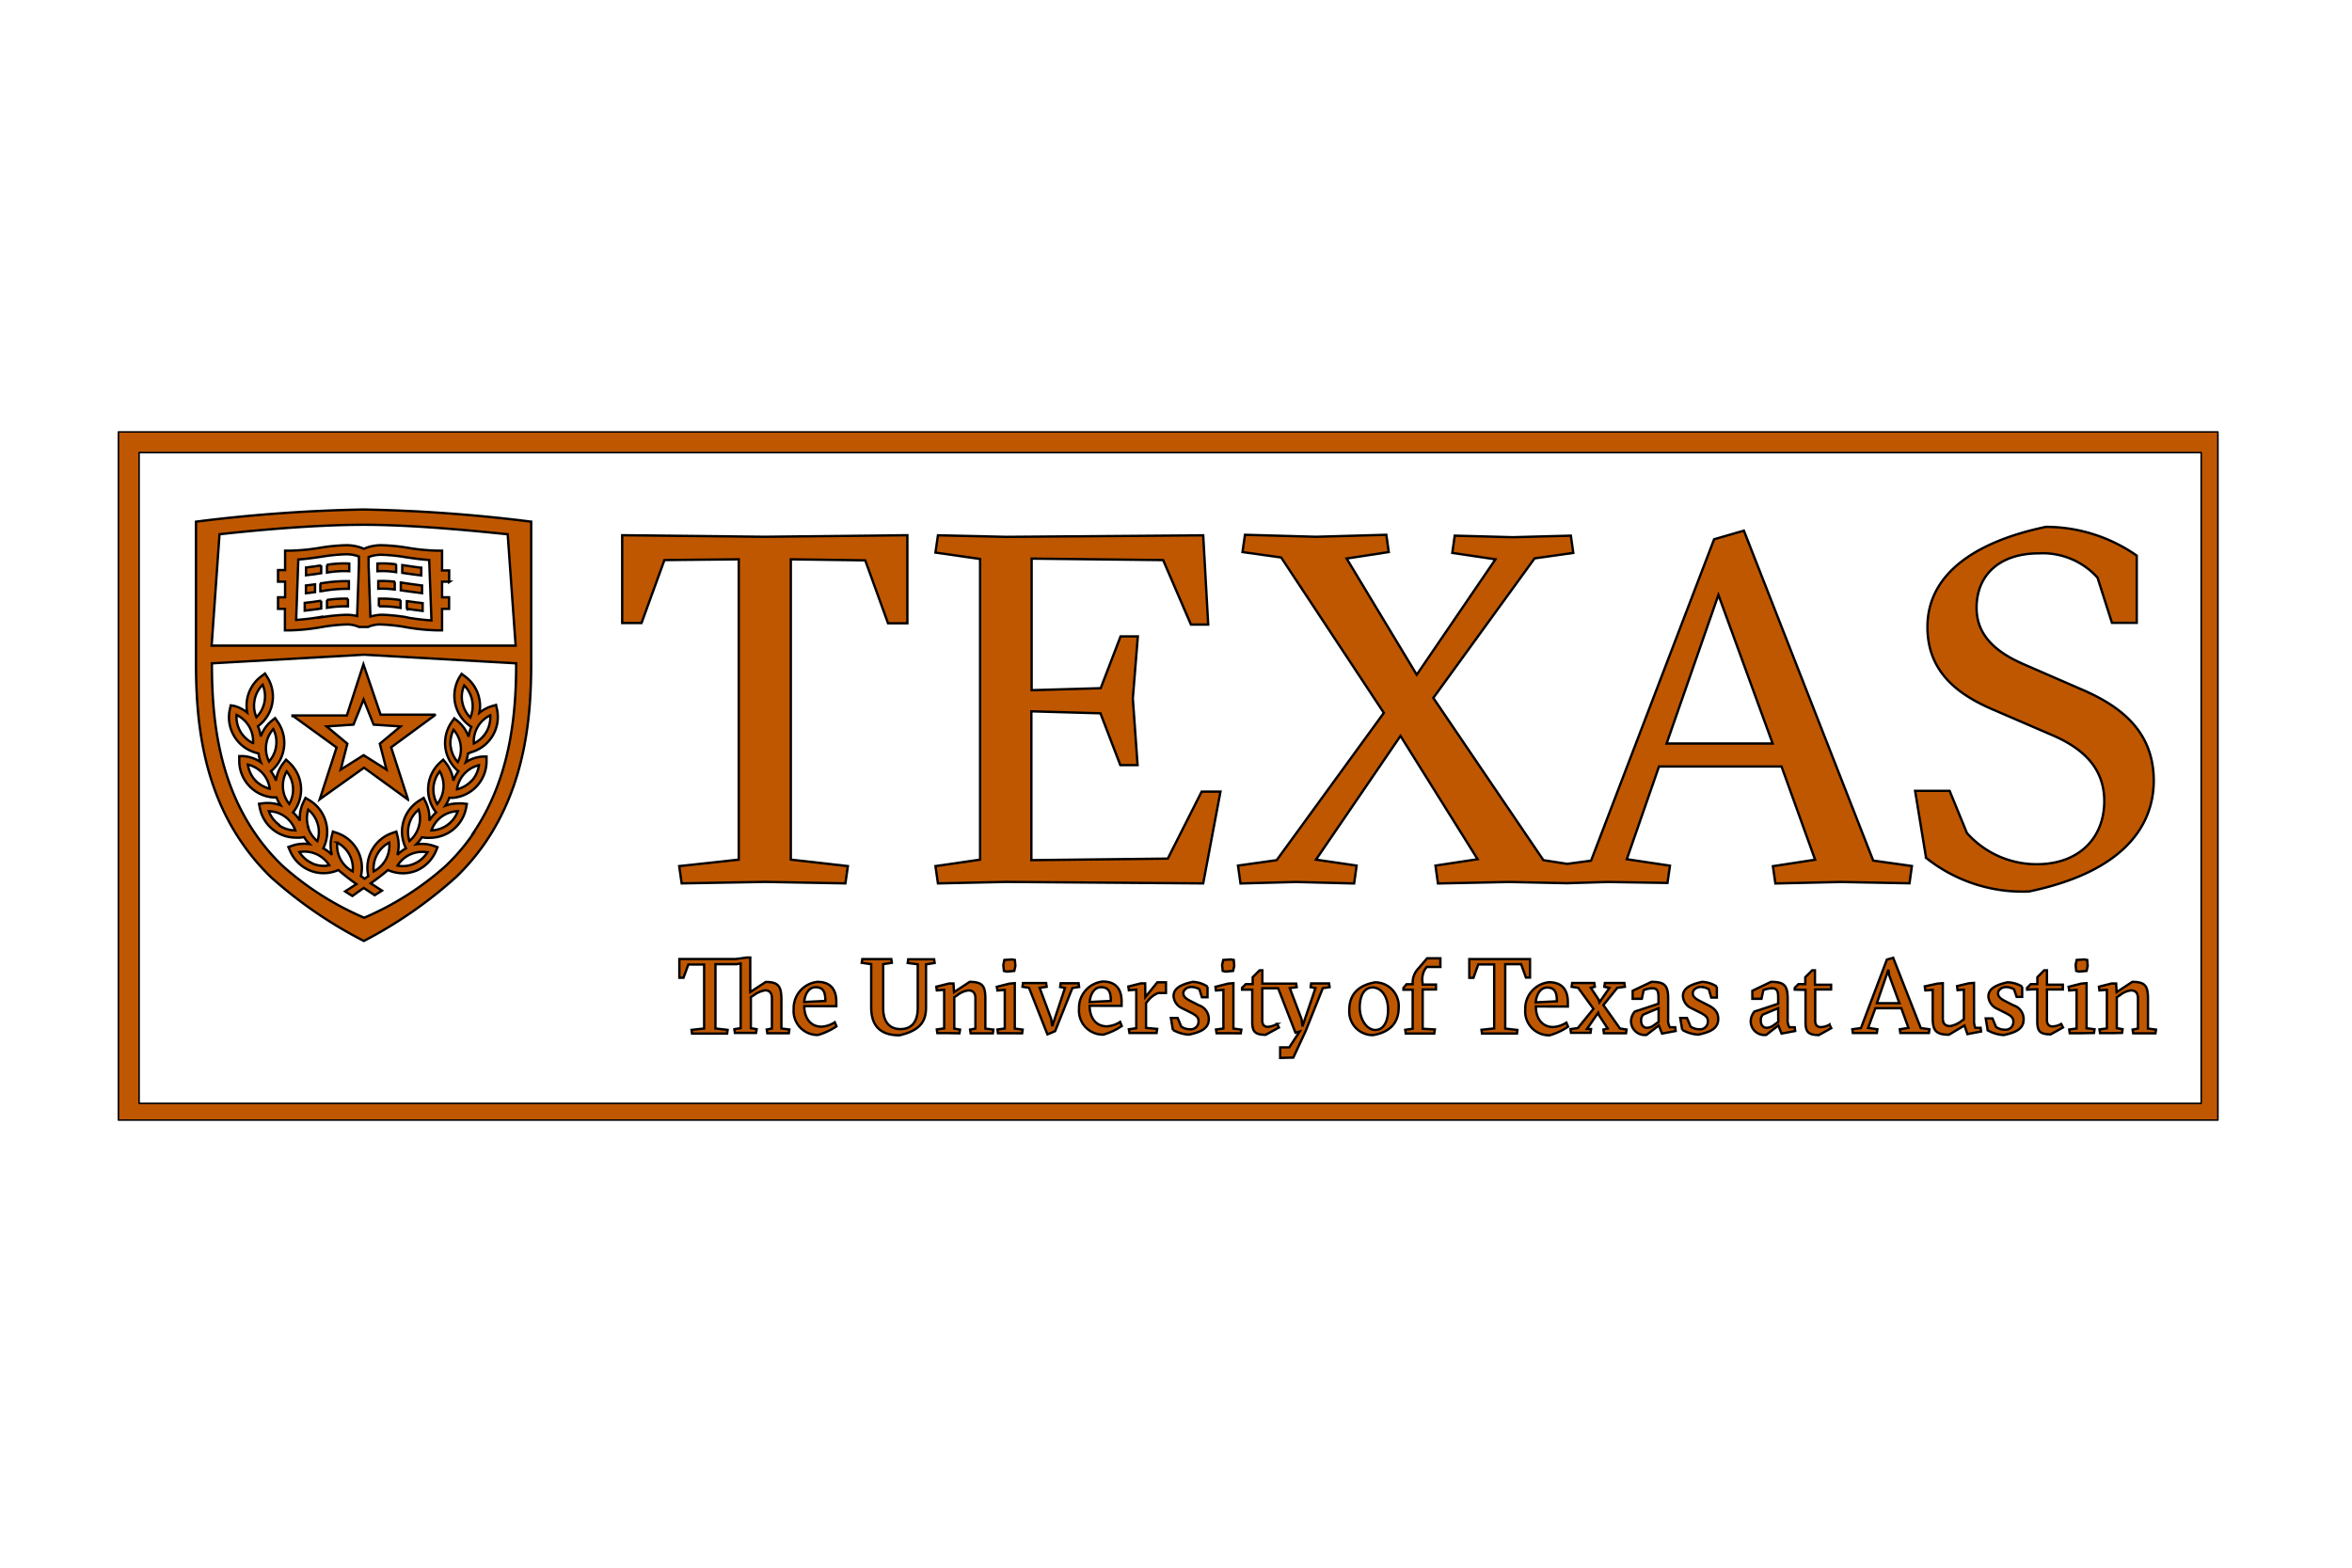 <?xml version="1.0" encoding="UTF-8" standalone="no"?>
<svg
   id="Layer_1"
   data-name="Layer 1"
   viewBox="0 0 300 200"
   version="1.1"
   sodipodi:docname="utLogoPlain.svg"
   width="300"
   height="200"
   inkscape:version="1.2.1 (9c6d41e410, 2022-07-14)"
   xmlns:inkscape="http://www.inkscape.org/namespaces/inkscape"
   xmlns:sodipodi="http://sodipodi.sourceforge.net/DTD/sodipodi-0.dtd"
   xmlns="http://www.w3.org/2000/svg"
   xmlns:svg="http://www.w3.org/2000/svg"
   xmlns:rdf="http://www.w3.org/1999/02/22-rdf-syntax-ns#"
   xmlns:cc="http://creativecommons.org/ns#"
   xmlns:dc="http://purl.org/dc/elements/1.1/">
  <sodipodi:namedview
     id="namedview29"
     pagecolor="#505050"
     bordercolor="#eeeeee"
     borderopacity="1"
     inkscape:showpageshadow="0"
     inkscape:pageopacity="0"
     inkscape:pagecheckerboard="0"
     inkscape:deskcolor="#505050"
     showgrid="false"
     inkscape:zoom="4.4632982"
     inkscape:cx="152.68978"
     inkscape:cy="108.21594"
     inkscape:window-width="1920"
     inkscape:window-height="1009"
     inkscape:window-x="1912"
     inkscape:window-y="-8"
     inkscape:window-maximized="1"
     inkscape:current-layer="Layer_1" />
  <defs
     id="defs22">
    <style
       id="style20">.cls-1{fill:#bf5700;}</style>
  </defs>
  <title
     id="title24">Texas_</title>
  <path
     style="stroke-width:0.3;fill:#bf5700;stroke:#000000;stroke-opacity:1;stroke-dasharray:none;fill-opacity:1"
     d="m 270.672,131.773 0.066,-0.474 L 270,131.167 v -3.943 l 0.407,-0.264 a 2.709,2.709 0 0 1 1.399,-0.606 c 0.573,0 0.892,0.319 0.892,1.013 v 3.855 l -0.683,0.132 0.077,0.474 h 1.289 1.553 l 0.066,-0.474 -1.024,-0.132 v -3.756 c 0,-1.608 -0.275,-2.203 -2.004,-2.203 l -1.993,1.311 -0.066,-1.101 h -0.584 l -1.608,0.407 0.066,0.474 0.947,-0.077 v 4.923 l -0.947,0.132 0.077,0.474 h 1.542 z"
     id="path6487" />
  <path
     style="stroke-width:0.3;fill:#bf5700;stroke:#000000;stroke-opacity:1;stroke-dasharray:none;fill-opacity:1"
     d="m 264.747,123.117 0.077,0.749 0.363,0.088 0.958,-0.088 0.143,-0.639 -0.066,-0.76 -0.374,-0.066 -0.969,0.066 z"
     id="path6485" />
  <path
     style="stroke-width:0.3;fill:#bf5700;stroke:#000000;stroke-opacity:1;stroke-dasharray:none;fill-opacity:1"
     d="m 267.093,131.784 0.066,-0.474 -1.013,-0.132 v -5.749 l -0.672,0.055 -1.619,0.407 0.077,0.474 0.936,-0.077 v 4.923 l -0.936,0.132 0.066,0.474 h 1.542 z"
     id="path6483" />
  <path
     style="stroke-width:0.3;fill:#bf5700;stroke:#000000;stroke-opacity:1;stroke-dasharray:none;fill-opacity:1"
     d="m 259.857,126.2 v 4.009 c 0,1.222 0.198,1.751 1.707,1.751 l 1.575,-0.881 -0.231,-0.452 a 2.258,2.258 0 0 1 -1.101,0.319 c -0.573,0 -0.716,-0.407 -0.716,-0.804 v -3.91 h 2.026 v -0.606 h -2.026 v -1.839 h -0.352 l -0.87,0.881 v 0.881 h -0.837 l -0.474,0.474 v 0.231 z"
     id="path6481" />
  <path
     style="stroke-width:0.3;fill:#bf5700;stroke:#000000;stroke-opacity:1;stroke-dasharray:none;fill-opacity:1"
     d="m 257.225,127.181 h 0.705 v -1.311 a 3.689,3.689 0 0 0 -1.872,-0.551 c -1.564,0.341 -2.434,0.859 -2.434,1.806 a 1.839,1.839 0 0 0 1.101,1.564 l 1.101,0.551 c 0.705,0.363 0.98,0.595 0.98,1.101 a 0.991,0.991 0 0 1 -1.101,1.024 1.982,1.982 0 0 1 -1.101,-0.341 l -0.463,-1.101 h -0.859 l 0.253,1.52 a 4.637,4.637 0 0 0 2.048,0.606 c 1.542,-0.33 2.533,-0.793 2.533,-2.004 a 1.839,1.839 0 0 0 -1.289,-1.784 l -1.035,-0.529 c -0.606,-0.308 -0.936,-0.573 -0.936,-1.013 0,-0.441 0.496,-0.793 1.013,-0.793 a 2.203,2.203 0 0 1 1.024,0.286 z"
     id="path6479" />
  <path
     style="stroke-width:0.3;fill:#bf5700;stroke:#000000;stroke-opacity:1;stroke-dasharray:none;fill-opacity:1"
     d="m 251.784,125.396 -0.672,0.055 -1.487,0.352 0.066,0.518 0.804,-0.066 v 3.789 l -0.264,0.176 a 3.304,3.304 0 0 1 -1.465,0.683 c -0.661,0 -0.958,-0.308 -0.958,-1.013 v -4.46 l -0.683,0.055 -1.619,0.352 0.077,0.518 0.936,-0.066 v 3.513 c 0,1.564 0.297,2.203 2.07,2.203 l 1.982,-1.178 0.374,1.101 1.74,-0.33 -0.055,-0.474 h -0.672 a 2.203,2.203 0 0 1 -0.165,-1.013 z"
     id="path6477" />
  <path
     id="path6475"
     style="stroke-width:0.3;fill:#bf5700;stroke:#000000;stroke-opacity:1;stroke-dasharray:none;fill-opacity:1"
     d="M 241.477 122.191 L 240.672 122.424 L 237.367 131.156 L 236.266 131.311 L 236.332 131.783 L 237.787 131.783 L 239.395 131.783 L 239.461 131.311 L 238.281 131.135 L 239.207 128.623 L 242.512 128.623 L 243.426 131.135 L 242.324 131.311 L 242.391 131.783 L 244.174 131.783 L 246.035 131.783 L 246.102 131.311 L 245 131.156 L 241.477 122.191 z M 240.869 123.701 L 240.969 124.428 L 242.27 127.984 L 239.395 127.984 L 240.869 123.701 z " />
  <path
     style="stroke-width:0.3;fill:#bf5700;stroke:#000000;stroke-opacity:1;stroke-dasharray:none;fill-opacity:1"
     d="m 230.297,126.289 v 4.009 c 0,1.222 0.198,1.751 1.707,1.751 l 1.575,-0.881 -0.231,-0.452 a 2.269,2.269 0 0 1 -1.101,0.319 c -0.562,0 -0.716,-0.407 -0.716,-0.804 v -3.998 h 2.026 v -0.606 h -2.059 v -1.839 h -0.352 l -0.881,0.881 v 0.881 h -0.87 l -0.474,0.474 v 0.231 z"
     id="path6471" />
  <path
     id="path6469"
     style="stroke-width:0.3;fill:#bf5700;stroke:#000000;stroke-opacity:1;stroke-dasharray:none;fill-opacity:1"
     d="M 225.881 125.264 L 223.514 126.398 L 223.514 127.424 L 224.68 127.424 L 224.912 126.322 A 3.194 3.194 0 0 1 226.014 126.08 C 226.741 126.08 226.807 126.563 226.807 127.367 L 226.807 128.051 L 223.777 129.053 A 1.993 1.993 0 0 0 223.305 130.297 A 1.751 1.751 0 0 0 225.287 132.027 L 226.828 130.826 L 227.236 131.861 L 228.977 131.531 L 228.92 131.057 L 228.248 131.057 A 1.641 1.641 0 0 1 228.018 130.045 L 228.018 127.412 C 228.018 125.705 227.577 125.264 225.881 125.264 z M 226.807 128.623 L 226.816 130.375 L 226.256 130.771 A 1.608 1.608 0 0 1 225.375 131.123 C 224.979 131.123 224.592 130.881 224.592 130.188 A 1.013 1.013 0 0 1 224.857 129.438 L 226.807 128.623 z " />
  <path
     style="stroke-width:0.3;fill:#bf5700;stroke:#000000;stroke-opacity:1;stroke-dasharray:none;fill-opacity:1"
     d="m 218.271,127.269 h 0.716 v -1.399 a 3.645,3.645 0 0 0 -1.894,-0.606 c -1.564,0.341 -2.434,0.859 -2.434,1.806 a 1.817,1.817 0 0 0 1.101,1.564 l 1.101,0.551 c 0.694,0.363 0.98,0.595 0.98,1.101 a 0.991,0.991 0 0 1 -1.101,1.024 1.96,1.96 0 0 1 -1.101,-0.341 l -0.463,-1.101 h -0.859 l 0.253,1.52 a 4.659,4.659 0 0 0 2.059,0.606 c 1.542,-0.33 2.533,-0.793 2.533,-2.004 0,-0.771 -0.363,-1.289 -1.267,-1.74 l -1.035,-0.529 c -0.606,-0.308 -0.947,-0.573 -0.947,-1.013 0,-0.441 0.496,-0.793 1.024,-0.793 a 2.203,2.203 0 0 1 1.024,0.286 z"
     id="path6465" />
  <path
     id="path6463"
     style="stroke-width:0.3;fill:#bf5700;stroke:#000000;stroke-opacity:1;stroke-dasharray:none;fill-opacity:1"
     d="M 210.639 125.264 L 208.248 126.398 L 208.248 127.424 L 209.416 127.424 L 209.648 126.322 A 3.194 3.194 0 0 1 210.748 126.08 C 211.475 126.08 211.541 126.563 211.541 127.367 L 211.541 128.051 L 208.514 129.053 A 1.993 1.993 0 0 0 208.039 130.297 A 1.751 1.751 0 0 0 210.021 132.027 L 211.586 130.826 L 211.994 131.861 L 213.734 131.531 L 213.678 131.057 L 213.006 131.057 A 1.641 1.641 0 0 1 212.775 130.045 L 212.775 127.412 C 212.775 125.705 212.335 125.264 210.639 125.264 z M 211.553 128.623 L 211.553 130.375 L 210.99 130.771 A 1.608 1.608 0 0 1 210.109 131.123 C 209.713 131.123 209.328 130.881 209.328 130.188 A 1.024 1.024 0 0 1 209.604 129.438 L 211.553 128.623 z " />
  <path
     style="stroke-width:0.3;fill:#bf5700;stroke:#000000;stroke-opacity:1;stroke-dasharray:none;fill-opacity:1"
     d="m 202.423,131.267 1.421,-2.059 0.11,0.319 1.112,1.685 -0.551,0.132 0.066,0.474 h 1.278 1.542 l 0.066,-0.474 -0.837,-0.132 -2.115,-2.985 1.773,-2.203 0.969,-0.132 -0.066,-0.485 h -1.388 -1.101 l -0.066,0.485 0.65,0.132 -1.278,1.85 -0.11,-0.363 -0.991,-1.487 0.518,-0.132 -0.066,-0.485 h -1.289 -1.542 l -0.066,0.485 0.837,0.132 1.949,2.676 -1.993,2.456 -0.936,0.132 0.066,0.474 h 1.388 1.101 l 0.066,-0.474 z"
     id="path6459" />
  <path
     id="path6457"
     style="stroke-width:0.3;fill:#bf5700;stroke:#000000;stroke-opacity:1;stroke-dasharray:none;fill-opacity:1"
     d="M 197.588 125.309 A 3.37 3.37 0 0 0 194.549 128.777 A 3.051 3.051 0 0 0 197.654 132.082 A 8.271 8.271 0 0 0 200.012 130.98 L 199.791 130.463 A 3.447 3.447 0 0 1 198.105 131.023 C 196.696 131.023 195.902 129.922 195.902 128.402 L 199.979 128.414 L 199.979 127.852 C 199.979 126.431 199.372 125.309 197.588 125.309 z M 197.346 125.99 C 198.381 125.99 198.58 126.707 198.58 127.742 L 195.881 127.875 C 195.991 126.774 196.52 125.99 197.346 125.99 z " />
  <path
     style="stroke-width:0.3;fill:#bf5700;stroke:#000000;stroke-opacity:1;stroke-dasharray:none;fill-opacity:1"
     d="m 193.546,131.399 -1.553,-0.176 v -8.216 h 2.026 l 0.617,1.707 h 0.518 v -2.357 h -3.877 -3.866 v 2.39 h 0.529 l 0.617,-1.707 h 2.026 v 8.161 l -1.619,0.176 0.066,0.474 h 2.258 2.203 z"
     id="path6453" />
  <path
     style="stroke-width:0.3;fill:#bf5700;stroke:#000000;stroke-opacity:1;stroke-dasharray:none;fill-opacity:1"
     d="m 181.432,125.253 a 2.588,2.588 0 0 1 0.286,-1.531 l 0.253,-0.363 h 1.751 v -1.101 h -1.696 l -1.101,1.289 a 2.599,2.599 0 0 0 -0.738,1.883 v 0.132 h -0.782 l -0.396,0.474 v 0.231 h 1.178 v 4.978 l -0.947,0.132 0.066,0.474 h 1.542 2.093 l 0.077,-0.518 -1.553,-0.088 v -5.011 h 1.696 v -0.628 h -1.696 z"
     id="path6451" />
  <path
     id="path6449"
     style="stroke-width:0.3;fill:#bf5700;stroke:#000000;stroke-opacity:1;stroke-dasharray:none;fill-opacity:1"
     d="M 175.408 125.32 C 173.316 125.673 172.104 126.817 172.104 128.844 A 3.007 3.007 0 0 0 175.1 132.059 C 177.192 131.728 178.402 130.561 178.402 128.557 A 3.018 3.018 0 0 0 175.408 125.32 z M 175.066 125.98 C 176.157 125.98 177.049 127.081 177.049 128.832 C 177.049 130.286 176.497 131.398 175.418 131.398 C 174.345 131.398 173.446 130.06 173.436 128.529 C 173.442 127.078 173.983 125.98 175.066 125.98 z " />
  <path
     style="stroke-width:0.3;fill:#bf5700;stroke:#000000;stroke-opacity:1;stroke-dasharray:none;fill-opacity:1"
     d="m 164.967,134.923 1.553,-3.348 2.203,-5.507 0.87,-0.132 -0.066,-0.474 h -1.101 -1.189 l -0.066,0.474 0.617,0.132 -1.663,4.879 -0.11,-0.936 -1.498,-3.943 0.881,-0.132 -0.066,-0.452 h -4.317 v -1.696 h -0.352 l -0.881,0.881 v 0.881 h -0.881 l -0.474,0.474 v 0.231 h 1.3 v 4.009 c 0,1.222 0.198,1.751 1.707,1.751 l 1.696,-0.925 -0.231,-0.463 a 2.797,2.797 0 0 1 -1.178,0.374 c -0.573,0 -0.716,-0.407 -0.716,-0.804 v -4.119 h 2.026 l 2.203,5.672 0.54,-0.154 -1.333,2.026 h -1.156 v 1.344 z"
     id="path6445" />
  <path
     style="stroke-width:0.3;fill:#bf5700;stroke:#000000;stroke-opacity:1;stroke-dasharray:none;fill-opacity:1"
     d="m 155.881,123.117 0.077,0.749 0.363,0.088 0.958,-0.088 0.154,-0.639 -0.066,-0.76 -0.374,-0.066 -0.969,0.066 z"
     id="path6443" />
  <path
     style="stroke-width:0.3;fill:#bf5700;stroke:#000000;stroke-opacity:1;stroke-dasharray:none;fill-opacity:1"
     d="m 158.26,131.828 0.077,-0.474 -1.013,-0.132 v -5.793 l -0.672,0.055 -1.619,0.407 0.066,0.474 0.947,-0.077 v 4.923 l -0.947,0.132 0.077,0.474 h 1.542 z"
     id="path6441" />
  <path
     style="stroke-width:0.3;fill:#bf5700;stroke:#000000;stroke-opacity:1;stroke-dasharray:none;fill-opacity:1"
     d="m 153.304,127.225 h 0.716 v -1.355 a 3.656,3.656 0 0 0 -1.894,-0.606 c -1.564,0.341 -2.434,0.859 -2.434,1.806 a 1.817,1.817 0 0 0 1.101,1.564 l 1.101,0.551 c 0.694,0.363 0.98,0.595 0.98,1.101 a 0.991,0.991 0 0 1 -1.101,1.024 1.96,1.96 0 0 1 -1.101,-0.341 l -0.463,-1.101 h -0.859 l 0.253,1.52 a 4.637,4.637 0 0 0 2.048,0.606 c 1.553,-0.33 2.533,-0.793 2.533,-2.004 a 1.839,1.839 0 0 0 -1.267,-1.74 l -1.035,-0.529 c -0.606,-0.308 -0.947,-0.573 -0.947,-1.013 0,-0.441 0.496,-0.793 1.024,-0.793 a 2.203,2.203 0 0 1 1.024,0.286 z"
     id="path6439" />
  <path
     style="stroke-width:0.3;fill:#bf5700;stroke:#000000;stroke-opacity:1;stroke-dasharray:none;fill-opacity:1"
     d="m 146.068,125.452 h -0.54 l -1.608,0.407 0.066,0.474 0.947,-0.077 v 4.923 l -0.947,0.132 0.077,0.474 h 1.509 1.949 l 0.077,-0.518 -1.421,-0.132 v -3.172 l 0.275,-0.319 a 3.04,3.04 0 0 1 1.278,-0.958 h 0.991 v -1.366 h -1.101 l -1.531,1.883 z"
     id="path6437" />
  <path
     id="path6435"
     style="stroke-width:0.3;fill:#bf5700;stroke:#000000;stroke-opacity:1;stroke-dasharray:none;fill-opacity:1"
     d="M 140.672 125.221 A 3.37 3.37 0 0 0 137.633 128.689 A 3.051 3.051 0 0 0 140.738 131.994 A 8.15 8.15 0 0 0 143.084 130.893 L 142.875 130.375 A 3.48 3.48 0 0 1 141.189 130.936 C 139.769 130.936 138.986 129.834 138.986 128.314 L 143.062 128.326 L 143.062 127.764 C 143.062 126.343 142.456 125.221 140.672 125.221 z M 140.441 125.947 C 141.488 125.947 141.686 126.662 141.686 127.697 L 138.986 127.83 C 139.096 126.729 139.626 125.947 140.441 125.947 z " />
  <path
     style="stroke-width:0.3;fill:#bf5700;stroke:#000000;stroke-opacity:1;stroke-dasharray:none;fill-opacity:1"
     d="m 134.075,129.967 -1.465,-3.943 0.892,-0.132 -0.066,-0.474 h -1.41 -1.542 l -0.066,0.474 0.837,0.132 2.346,5.936 0.98,-0.407 2.203,-5.507 0.859,-0.132 -0.066,-0.474 h -1.101 -1.189 l -0.066,0.474 0.617,0.132 -1.63,4.879 z"
     id="path6431" />
  <path
     style="stroke-width:0.3;fill:#bf5700;stroke:#000000;stroke-opacity:1;stroke-dasharray:none;fill-opacity:1"
     d="m 127.974,123.117 0.077,0.749 0.363,0.088 0.958,-0.088 0.143,-0.639 -0.066,-0.76 -0.374,-0.066 -0.969,0.066 z"
     id="path6429" />
  <path
     style="stroke-width:0.3;fill:#bf5700;stroke:#000000;stroke-opacity:1;stroke-dasharray:none;fill-opacity:1"
     d="m 130.374,131.828 0.066,-0.474 -1.002,-0.132 v -5.793 l -0.672,0.055 -1.619,0.407 0.077,0.474 0.936,-0.077 v 4.923 l -0.936,0.132 0.066,0.474 h 1.553 z"
     id="path6427" />
  <path
     style="stroke-width:0.3;fill:#bf5700;stroke:#000000;stroke-opacity:1;stroke-dasharray:none;fill-opacity:1"
     d="m 122.379,131.828 0.077,-0.474 -0.738,-0.132 v -3.998 l 0.396,-0.264 a 2.775,2.775 0 0 1 1.41,-0.606 c 0.573,0 0.892,0.319 0.892,1.013 v 3.855 l -0.683,0.132 0.077,0.474 h 1.289 1.542 l 0.066,-0.474 -1.024,-0.132 v -3.756 c 0,-1.608 -0.275,-2.203 -2.004,-2.203 l -1.993,1.311 -0.066,-1.101 h -0.584 l -1.608,0.407 0.066,0.474 0.936,-0.077 v 4.923 l -0.936,0.132 0.066,0.474 h 1.553 z"
     id="path6425" />
  <path
     style="stroke-width:0.3;fill:#bf5700;stroke:#000000;stroke-opacity:1;stroke-dasharray:none;fill-opacity:1"
     d="m 117.059,123.018 v 5.606 c 0,1.729 -0.782,2.665 -2.203,2.665 -1.421,0 -2.203,-0.958 -2.203,-2.632 v -5.65 l 1.101,-0.176 -0.066,-0.474 h -1.85 -1.85 l -0.077,0.474 1.211,0.176 v 5.507 c 0,2.137 0.947,3.568 3.601,3.568 2.676,-0.617 3.392,-1.795 3.392,-3.546 v -5.507 l 1.101,-0.176 -0.066,-0.474 h -1.575 -1.729 l -0.066,0.474 z"
     id="path6423" />
  <path
     id="path6421"
     style="stroke-width:0.3;fill:#bf5700;stroke:#000000;stroke-opacity:1;stroke-dasharray:none;fill-opacity:1"
     d="M 104.283 125.264 A 3.37 3.37 0 0 0 101.234 128.734 A 3.051 3.051 0 0 0 104.34 132.037 A 8.293 8.293 0 0 0 106.695 130.936 L 106.477 130.418 A 3.447 3.447 0 0 1 104.791 130.98 C 103.381 130.98 102.588 129.879 102.588 128.359 L 106.674 128.369 L 106.674 127.809 C 106.674 126.388 106.067 125.264 104.283 125.264 z M 104.041 125.947 C 105.076 125.947 105.275 126.662 105.275 127.697 L 102.576 127.83 C 102.686 126.729 103.204 125.947 104.041 125.947 z " />
  <path
     style="stroke-width:0.3;fill:#bf5700;stroke:#000000;stroke-opacity:1;stroke-dasharray:none;fill-opacity:1"
     d="m 100.617,131.817 0.066,-0.474 -1.013,-0.132 v -3.579 c 0,-1.707 -0.275,-2.357 -2.004,-2.357 l -1.971,1.289 v -4.405 h -0.452 l -1.41,0.187 h -3.304 -3.877 v 2.39 h 0.529 l 0.617,-1.685 H 89.813 v 8.161 l -1.608,0.176 0.066,0.474 h 2.269 2.203 l 0.066,-0.474 -1.553,-0.176 v -8.205 h 2.731 l 0.485,-0.088 v 8.249 l -0.804,0.132 0.066,0.474 h 1.421 1.278 l 0.077,-0.474 -0.738,-0.132 v -3.965 l 0.407,-0.253 a 3.205,3.205 0 0 1 1.421,-0.606 c 0.54,0 0.859,0.319 0.859,1.013 v 3.855 l -0.661,0.132 0.077,0.474 h 1.256 z"
     id="path6417" />
  <path
     style="stroke-width:0.3;fill:#bf5700;stroke:#000000;stroke-opacity:1;stroke-dasharray:none;fill-opacity:1"
     d="m 265.33,87.874 -7.269,-3.161 c -3.48,-1.52 -5.947,-3.667 -5.947,-7.159 0,-4.24 2.974,-6.96 7.963,-6.96 a 9.394,9.394 0 0 1 7.467,3.106 l 1.839,5.76 h 3.161 v -8.579 a 20.286,20.286 0 0 0 -11.575,-3.667 c -8.811,1.839 -15.121,5.892 -15.121,12.775 0,5.628 3.733,8.546 8.293,10.507 l 7.654,3.304 c 3.8,1.641 6.608,4.108 6.608,8.414 0,4.615 -3.161,8.04 -8.601,8.04 a 11.872,11.872 0 0 1 -8.921,-3.987 l -2.203,-5.374 h -4.405 l 1.399,8.546 a 19.736,19.736 0 0 0 13.106,4.295 c 11.883,-2.456 15.936,-8.216 15.936,-14.163 -0.022,-6.421 -4.394,-9.581 -9.383,-11.696 z"
     id="path6415" />
  <path
     id="path6413"
     style="stroke-width:0.3;fill:#bf5700;stroke:#000000;stroke-opacity:1;stroke-dasharray:none;fill-opacity:1"
     d="M 222.434 67.697 L 218.635 68.799 L 202.941 109.801 L 199.891 110.209 L 196.861 109.736 L 182.82 89.041 L 195.738 71.234 L 200.672 70.539 L 200.363 68.338 L 192.963 68.535 L 185.551 68.338 L 185.242 70.539 L 190.748 71.355 L 180.705 86.08 L 171.762 71.256 L 177.137 70.43 L 176.828 68.227 L 167.842 68.48 L 158.799 68.227 L 158.48 70.43 L 163.414 71.123 L 176.51 90.947 L 162.842 109.736 L 157.908 110.43 L 158.227 112.709 L 165.309 112.521 L 172.721 112.709 L 173.039 110.43 L 167.852 109.67 L 178.635 93.887 L 188.469 109.615 L 183.094 110.43 L 183.414 112.709 L 192.467 112.521 L 199.857 112.676 L 205.066 112.521 L 212.688 112.643 L 213.006 110.441 L 207.5 109.615 L 211.607 97.787 L 227.236 97.787 L 231.52 109.68 L 226.135 110.506 L 226.453 112.709 L 234.803 112.521 L 243.557 112.688 L 243.865 110.484 L 238.932 109.791 L 222.434 67.697 z M 219.186 75.893 L 226.102 94.857 L 212.576 94.857 L 219.186 75.893 z " />
  <path
     style="stroke-width:0.3;fill:#bf5700;stroke:#000000;stroke-opacity:1;stroke-dasharray:none;fill-opacity:1"
     d="m 148.954,109.537 -17.401,0.198 V 90.749 l 8.811,0.253 2.533,6.608 h 2.203 l -0.606,-8.502 0.639,-7.919 h -2.203 l -2.533,6.608 -8.811,0.253 V 71.267 l 16.773,0.187 3.546,8.227 h 2.203 l -0.639,-11.388 -25.11,0.198 -8.722,-0.198 -0.319,2.203 5.694,0.815 V 109.67 l -5.694,0.826 0.319,2.203 8.722,-0.187 25.11,0.187 2.203,-11.707 h -2.401 z"
     id="path6409" />
  <path
     style="stroke-width:0.3;fill:#bf5700;stroke:#000000;stroke-opacity:1;stroke-dasharray:none;fill-opacity:1"
     d="m 79.361,68.282 v 11.2 h 2.467 l 2.919,-8.029 9.482,-0.099 v 38.315 l -7.599,0.826 0.319,2.203 10.628,-0.187 10.253,0.187 0.319,-2.203 -7.28,-0.826 V 71.355 l 9.493,0.132 2.907,8.029 h 2.467 V 68.282 l -18.227,0.198 z"
     id="path6407" />
  <path
     id="path6405"
     style="stroke-width:0.3;fill:#bf5700;stroke:#000000;stroke-opacity:1;stroke-dasharray:none;fill-opacity:1"
     d="M 46.365 65 A 200.011 200.011 0 0 0 25.859 66.443 L 25 66.553 L 25 82.367 L 25 84.57 C 25 91.31 25.661 99.988 30.859 107.521 A 28.711 28.711 0 0 0 34.582 111.928 A 56.09 56.09 0 0 0 46.41 120.045 A 56.167 56.167 0 0 0 58.205 111.861 A 28.711 28.711 0 0 0 61.928 107.455 C 67.082 99.889 67.754 91.255 67.754 84.57 L 67.754 84.316 L 67.754 66.553 L 67.73 66.553 L 66.873 66.443 A 200.077 200.077 0 0 0 46.365 65 z M 46.377 66.949 C 53.084 66.949 61.145 67.797 64.758 68.16 L 65.771 82.367 L 26.994 82.367 L 27.996 68.205 L 27.996 68.16 C 31.608 67.753 39.67 66.949 46.377 66.949 z M 46.432 83.523 L 65.838 84.625 C 65.838 91.002 65.165 99.23 60.33 106.322 L 60.385 106.322 A 26.355 26.355 0 0 1 56.85 110.473 A 38.073 38.073 0 0 1 46.453 117.082 A 38.084 38.084 0 0 1 36.057 110.473 A 25.958 25.958 0 0 1 32.533 106.322 C 27.665 99.23 27.027 91.013 27.027 84.625 L 46.432 83.523 z " />
  <path
     id="path6399"
     style="stroke-width:0.3;fill:#bf5700;stroke:#000000;stroke-opacity:1;stroke-dasharray:none;fill-opacity:1"
     d="M 33.799 85.926 L 33.381 86.244 A 4.659 4.659 0 0 0 31.531 89.152 A 4.725 4.725 0 0 0 31.531 90.902 A 4.78 4.78 0 0 0 29.955 90.076 L 29.428 89.988 L 29.316 90.496 A 4.692 4.692 0 0 0 32.533 96.002 L 32.984 96.135 A 4.405 4.405 0 0 0 33.26 97.236 A 4.537 4.537 0 0 0 31.047 96.465 L 30.518 96.465 L 30.518 96.994 A 4.681 4.681 0 0 0 34.812 101.729 L 35.275 101.729 A 4.581 4.581 0 0 0 35.771 102.73 A 4.714 4.714 0 0 0 33.568 102.479 L 33.039 102.545 L 33.139 103.062 A 4.703 4.703 0 0 0 34.988 105.969 A 4.648 4.648 0 0 0 37.73 106.861 A 4.537 4.537 0 0 0 38.326 106.861 L 38.789 106.795 A 4.405 4.405 0 0 0 39.482 107.688 A 4.791 4.791 0 0 0 37.279 107.885 L 36.783 108.062 L 36.994 108.547 A 4.692 4.692 0 0 0 39.406 111.002 A 4.593 4.593 0 0 0 41.266 111.398 A 4.901 4.901 0 0 0 42.809 111.135 L 43.172 111.002 A 28.106 28.106 0 0 0 45.463 112.787 L 44.02 113.723 L 44.945 114.307 L 46.387 113.281 L 47.797 114.207 L 48.723 113.623 L 47.279 112.688 A 28.106 28.106 0 0 0 49.482 111.002 L 49.846 111.145 A 4.912 4.912 0 0 0 51.387 111.41 A 4.626 4.626 0 0 0 53.281 111.002 A 4.747 4.747 0 0 0 55.605 108.568 L 55.805 108.084 L 55.309 107.908 A 4.769 4.769 0 0 0 53.105 107.709 A 4.78 4.78 0 0 0 53.811 106.816 L 54.273 106.883 A 4.46 4.46 0 0 0 54.857 106.883 A 4.692 4.692 0 0 0 59.449 103.084 L 59.549 102.566 L 59.031 102.5 A 4.912 4.912 0 0 0 58.436 102.5 A 4.736 4.736 0 0 0 56.807 102.787 A 4.67 4.67 0 0 0 57.303 101.783 L 57.764 101.783 A 4.681 4.681 0 0 0 62.059 97.049 L 62.059 96.52 L 61.531 96.52 A 4.537 4.537 0 0 0 59.416 97.236 A 4.515 4.515 0 0 0 59.691 96.135 L 60.197 95.926 L 60.166 95.947 A 4.67 4.67 0 0 0 63.381 90.441 L 63.271 89.934 L 62.775 90.076 A 4.835 4.835 0 0 0 61.145 90.936 A 4.405 4.405 0 0 0 61.145 89.195 A 4.67 4.67 0 0 0 59.307 86.289 L 58.877 85.969 L 58.59 86.42 A 4.692 4.692 0 0 0 60.121 92.73 A 4.405 4.405 0 0 0 59.77 93.986 A 4.714 4.714 0 0 0 58.348 91.971 L 57.941 91.641 L 57.643 92.07 A 4.67 4.67 0 0 0 56.807 95.375 A 4.725 4.725 0 0 0 58.469 98.393 A 4.604 4.604 0 0 0 57.83 99.592 A 4.681 4.681 0 0 0 56.861 97.324 L 56.531 96.916 L 56.135 97.27 A 4.681 4.681 0 0 0 55.627 103.645 A 4.714 4.714 0 0 0 54.758 104.691 A 4.648 4.648 0 0 0 54.273 102.27 L 54.041 101.795 L 53.59 102.07 A 4.681 4.681 0 0 0 51.783 108.227 A 4.537 4.537 0 0 0 50.684 109.064 A 4.736 4.736 0 0 0 50.684 106.598 L 50.551 106.09 L 50.045 106.266 A 4.692 4.692 0 0 0 46.982 111.773 L 46.51 112.104 L 46.035 111.773 A 4.67 4.67 0 0 0 42.973 106.266 L 42.467 106.09 L 42.334 106.598 A 4.725 4.725 0 0 0 42.334 109.064 A 4.262 4.262 0 0 0 41.234 108.227 A 4.703 4.703 0 0 0 39.428 102.07 L 38.965 101.795 L 38.734 102.27 A 4.692 4.692 0 0 0 38.248 104.691 A 4.736 4.736 0 0 0 37.379 103.645 A 4.67 4.67 0 0 0 36.873 97.27 L 36.486 96.916 L 36.168 97.324 A 4.67 4.67 0 0 0 35.197 99.592 A 4.648 4.648 0 0 0 34.559 98.393 A 4.703 4.703 0 0 0 35.385 92.037 L 35.088 91.607 L 34.68 91.938 A 4.637 4.637 0 0 0 33.26 93.953 A 4.89 4.89 0 0 0 32.896 92.654 A 4.681 4.681 0 0 0 34.086 86.377 L 33.799 85.926 z M 33.502 87.357 A 3.811 3.811 0 0 1 33.734 89.559 A 3.744 3.744 0 0 1 32.709 91.498 A 3.667 3.667 0 0 1 32.479 89.295 L 32.479 89.273 A 3.711 3.711 0 0 1 33.502 87.357 z M 59.207 87.445 A 3.722 3.722 0 0 1 59.988 91.541 A 3.789 3.789 0 0 1 58.977 89.615 L 58.977 89.648 A 3.689 3.689 0 0 1 59.207 87.445 z M 30.176 91.211 A 3.7 3.7 0 0 1 31.783 92.688 A 3.756 3.756 0 0 1 32.279 94.803 L 32.27 94.803 A 3.678 3.678 0 0 1 30.176 91.211 z M 62.533 91.256 A 3.756 3.756 0 0 1 62.037 93.381 A 3.711 3.711 0 0 1 60.441 94.846 A 3.689 3.689 0 0 1 62.533 91.256 z M 34.857 93.018 A 3.601 3.601 0 0 1 35.221 95.166 A 3.667 3.667 0 0 1 34.316 97.148 A 3.678 3.678 0 0 1 33.953 95 A 3.678 3.678 0 0 1 34.857 93.018 z M 57.852 93.105 A 3.7 3.7 0 0 1 58.756 95.088 A 3.579 3.579 0 0 1 58.393 97.225 A 3.678 3.678 0 0 1 57.488 95.242 L 57.488 95.309 A 3.744 3.744 0 0 1 57.852 93.105 z M 31.619 97.545 A 3.711 3.711 0 0 1 33.49 98.645 A 3.634 3.634 0 0 1 34.406 100.617 A 3.744 3.744 0 0 1 32.533 99.516 L 32.533 99.527 A 3.767 3.767 0 0 1 31.619 97.545 z M 61.09 97.621 A 3.689 3.689 0 0 1 60.176 99.604 L 60.166 99.592 A 3.744 3.744 0 0 1 58.293 100.693 A 3.656 3.656 0 0 1 59.219 98.723 A 3.711 3.711 0 0 1 61.09 97.621 z M 36.564 98.414 A 3.689 3.689 0 0 1 36.895 102.566 A 3.711 3.711 0 0 1 36.09 100.539 A 3.756 3.756 0 0 1 36.564 98.414 z M 56.09 98.414 A 3.722 3.722 0 0 1 56.564 100.539 A 3.678 3.678 0 0 1 55.771 102.566 A 3.722 3.722 0 0 1 55.287 100.451 A 3.789 3.789 0 0 1 56.09 98.414 z M 39.316 103.293 A 3.7 3.7 0 0 1 40.484 107.312 A 3.678 3.678 0 0 1 39.283 105.496 L 39.316 105.496 A 3.733 3.733 0 0 1 39.316 103.293 z M 53.402 103.293 A 3.678 3.678 0 0 1 53.402 105.496 A 3.689 3.689 0 0 1 52.225 107.291 A 3.689 3.689 0 0 1 53.402 103.293 z M 34.295 103.49 A 3.678 3.678 0 0 1 36.355 104.186 A 3.634 3.634 0 0 1 37.666 105.936 A 3.678 3.678 0 0 1 35.605 105.297 L 35.605 105.23 A 3.678 3.678 0 0 1 34.295 103.49 z M 58.393 103.49 A 3.645 3.645 0 0 1 57.082 105.23 L 57.092 105.23 A 3.678 3.678 0 0 1 55.033 105.936 A 3.645 3.645 0 0 1 56.332 104.186 A 3.711 3.711 0 0 1 58.393 103.49 z M 43.006 107.5 L 43.018 107.5 A 3.711 3.711 0 0 0 43.018 107.506 A 3.7 3.7 0 0 1 44.57 109.031 A 3.656 3.656 0 0 1 44.988 111.168 A 3.711 3.711 0 0 1 43.018 107.506 A 3.7 3.7 0 0 0 43.006 107.5 z M 49.648 107.5 A 3.711 3.711 0 0 1 47.666 111.168 A 3.711 3.711 0 0 1 48.094 109.031 A 3.656 3.656 0 0 1 49.648 107.5 z M 38.869 108.645 A 3.711 3.711 0 0 1 41.994 110.396 A 3.601 3.601 0 0 1 39.791 110.133 L 39.834 110.133 A 3.634 3.634 0 0 1 38.193 108.701 A 3.711 3.711 0 0 1 38.869 108.645 z M 53.828 108.678 A 3.711 3.711 0 0 1 54.504 108.734 L 54.516 108.734 A 3.645 3.645 0 0 1 52.875 110.166 A 3.546 3.546 0 0 1 51.377 110.496 A 3.491 3.491 0 0 1 50.705 110.43 A 3.711 3.711 0 0 1 53.828 108.678 z " />
  <path
     id="path6361"
     style="stroke-width:0.3;fill:#bf5700;stroke:#000000;stroke-opacity:1;stroke-dasharray:none;fill-opacity:1"
     d="M 46.355 84.746 L 44.24 91.277 L 37.367 91.277 A 0 0 0 0 0 37.303 91.277 L 37.303 91.344 L 37.367 91.332 L 42.93 95.363 L 40.781 101.971 L 46.432 97.941 L 52.027 102.004 A 0 0 0 0 0 52.027 101.949 L 49.891 95.342 L 55.473 91.244 A 0.055 0.055 0 0 0 55.473 91.178 A 0 0 0 0 0 55.418 91.178 L 48.547 91.178 L 46.355 84.746 z M 46.377 89.24 L 47.654 92.445 L 51.09 92.676 L 48.447 94.879 L 49.295 98.184 L 46.377 96.344 L 43.459 98.184 L 44.307 94.879 L 41.662 92.676 L 45.088 92.445 L 46.377 89.24 z " />
  <path
     style="stroke-width:0.3;fill:#bf5700;stroke:#000000;stroke-opacity:1;stroke-dasharray:none;fill-opacity:1"
     d="m 51.123,76.564 a 14.835,14.835 0 0 0 -2.797,-0.187 v 0.98 a 14.383,14.383 0 0 1 2.764,0.198 v -0.991 z"
     id="path6357" />
  <path
     style="stroke-width:0.3;fill:#bf5700;stroke:#000000;stroke-opacity:1;stroke-dasharray:none;fill-opacity:1"
     d="m 51.861,77.665 c 0.672,0.099 1.355,0.198 2.048,0.275 v -0.991 c -0.65,-0.066 -1.3,-0.165 -1.927,-0.253 h -0.088 v 0.991 z"
     id="path6355" />
  <path
     style="stroke-width:0.3;fill:#bf5700;stroke:#000000;stroke-opacity:1;stroke-dasharray:none;fill-opacity:1"
     d="M 53.789,74.692 51.949,74.438 51.123,74.317 v 0.991 l 0.694,0.099 c 0.65,0.099 1.333,0.187 2.015,0.275 V 74.692 Z"
     id="path6353" />
  <path
     style="stroke-width:0.3;fill:#bf5700;stroke:#000000;stroke-opacity:1;stroke-dasharray:none;fill-opacity:1"
     d="m 50.385,74.218 a 13.326,13.326 0 0 0 -2.137,-0.088 v 0.98 a 12.269,12.269 0 0 1 2.104,0.099 v -0.991 z"
     id="path6351" />
  <path
     style="stroke-width:0.3;fill:#bf5700;stroke:#000000;stroke-opacity:1;stroke-dasharray:none;fill-opacity:1"
     d="m 53.689,72.423 c -0.595,-0.066 -1.178,-0.154 -1.762,-0.242 l -0.617,-0.088 V 73.084 l 0.485,0.066 c 0.628,0.088 1.278,0.198 1.938,0.264 v -0.991 z"
     id="path6349" />
  <path
     style="stroke-width:0.3;fill:#bf5700;stroke:#000000;stroke-opacity:1;stroke-dasharray:none;fill-opacity:1"
     d="m 50.573,72.004 a 12.434,12.434 0 0 0 -2.434,-0.11 v 0.98 a 11.41,11.41 0 0 1 2.39,0.121 v -0.991 z"
     id="path6347" />
  <path
     style="stroke-width:0.3;fill:#bf5700;stroke:#000000;stroke-opacity:1;stroke-dasharray:none;fill-opacity:1"
     d="m 40.121,74.548 -1.101,0.143 v 0.991 l 1.167,-0.143 v -0.991 z"
     id="path6345" />
  <path
     style="stroke-width:0.3;fill:#bf5700;stroke:#000000;stroke-opacity:1;stroke-dasharray:none;fill-opacity:1"
     d="m 40.859,74.438 v 0.991 h 0.11 a 17.919,17.919 0 0 1 3.535,-0.308 v -0.98 a 18.491,18.491 0 0 0 -3.678,0.308 z"
     id="path6343" />
  <path
     style="stroke-width:0.3;fill:#bf5700;stroke:#000000;stroke-opacity:1;stroke-dasharray:none;fill-opacity:1"
     d="m 41.707,76.553 v 0.991 a 14.042,14.042 0 0 1 2.676,-0.187 v -0.98 a 14.394,14.394 0 0 0 -2.709,0.176 z"
     id="path6341" />
  <path
     style="stroke-width:0.3;fill:#bf5700;stroke:#000000;stroke-opacity:1;stroke-dasharray:none;fill-opacity:1"
     d="m 40.969,76.663 h -0.187 c -0.628,0.099 -1.267,0.187 -1.916,0.253 v 0.991 c 0.716,-0.077 1.421,-0.176 2.104,-0.275 v 0 -0.991 z"
     id="path6339" />
  <path
     style="stroke-width:0.3;fill:#bf5700;stroke:#000000;stroke-opacity:1;stroke-dasharray:none;fill-opacity:1"
     d="m 41.707,72.059 v 0.991 a 13.007,13.007 0 0 1 2.841,-0.176 v -0.98 a 13.502,13.502 0 0 0 -2.863,0.165 z"
     id="path6337" />
  <path
     style="stroke-width:0.3;fill:#bf5700;stroke:#000000;stroke-opacity:1;stroke-dasharray:none;fill-opacity:1"
     d="m 40.969,72.159 h -0.187 c -0.573,0.088 -1.156,0.176 -1.751,0.242 v 0.991 c 0.661,-0.066 1.3,-0.165 1.938,-0.264 v 0 -0.991 z"
     id="path6335" />
  <path
     id="path6333"
     style="stroke-width:0.3;fill:#bf5700;stroke:#000000;stroke-opacity:1;stroke-dasharray:none;fill-opacity:1"
     d="M 44.053 69.559 A 23.711 23.711 0 0 0 40.838 69.879 A 26.112 26.112 0 0 1 36.982 70.254 L 36.365 70.254 L 36.365 72.73 L 35.463 72.73 L 35.463 74.207 L 36.365 74.207 L 36.365 76.201 L 35.463 76.201 L 35.463 77.676 L 36.344 77.676 L 36.344 80.418 L 36.961 80.418 A 26.079 26.079 0 0 0 41.035 80 A 22.357 22.357 0 0 1 44.107 79.67 A 3.667 3.667 0 0 1 45.793 79.988 L 46.938 79.988 A 3.667 3.667 0 0 1 48.623 79.67 A 22.335 22.335 0 0 1 51.695 80 A 26.057 26.057 0 0 0 55.771 80.418 L 56.387 80.418 L 56.387 77.676 L 57.279 77.676 L 57.279 76.201 L 56.387 76.201 L 56.387 74.207 L 57.291 74.207 L 57.291 72.775 L 56.387 72.775 L 56.387 70.254 L 55.838 70.254 A 25.969 25.969 0 0 1 51.982 69.879 A 23.866 23.866 0 0 0 48.766 69.559 A 5.507 5.507 0 0 0 46.41 70.012 A 5.584 5.584 0 0 0 44.053 69.559 z M 57.291 74.207 L 57.291 74.252 L 57.357 74.207 L 57.291 74.207 z M 44.064 70.717 A 4.328 4.328 0 0 1 45.781 71.002 L 45.781 72.104 L 45.551 78.59 A 6.112 6.112 0 0 0 44.141 78.436 A 23.392 23.392 0 0 0 40.838 78.777 L 40.893 78.711 A 29.262 29.262 0 0 1 37.775 79.086 L 38.051 71.377 C 39.064 71.311 40.054 71.167 41.023 71.023 A 22.632 22.632 0 0 1 44.064 70.717 z M 48.734 70.781 A 22.676 22.676 0 0 1 51.773 71.09 C 52.743 71.233 53.733 71.377 54.746 71.443 L 55.033 79.152 A 29.328 29.328 0 0 1 51.916 78.777 L 51.982 78.766 A 23.37 23.37 0 0 0 48.678 78.426 A 6.035 6.035 0 0 0 47.246 78.656 L 47.016 72.17 L 47.016 71.068 A 4.306 4.306 0 0 1 48.734 70.781 z " />
  <path
     style="stroke-width:0.3;fill:none;stroke:#000000;stroke-opacity:1;stroke-dasharray:none"
     d="M 46.355,83.414 Z"
     id="_159_Texas" />
  <path
     id="rect304"
     style="fill:#bf5700;fill-opacity:1;stroke:#000000;stroke-width:0.2;stroke-linecap:round;stroke-linejoin:round;stroke-miterlimit:4;stroke-dasharray:none;stroke-opacity:1"
     d="M 15.104 55.104 L 15.104 142.896 L 282.896 142.896 L 282.896 55.104 L 15.104 55.104 z M 17.74 57.74 L 280.764 57.74 L 280.764 140.764 L 17.74 140.764 L 17.74 57.74 z " />
</svg>
